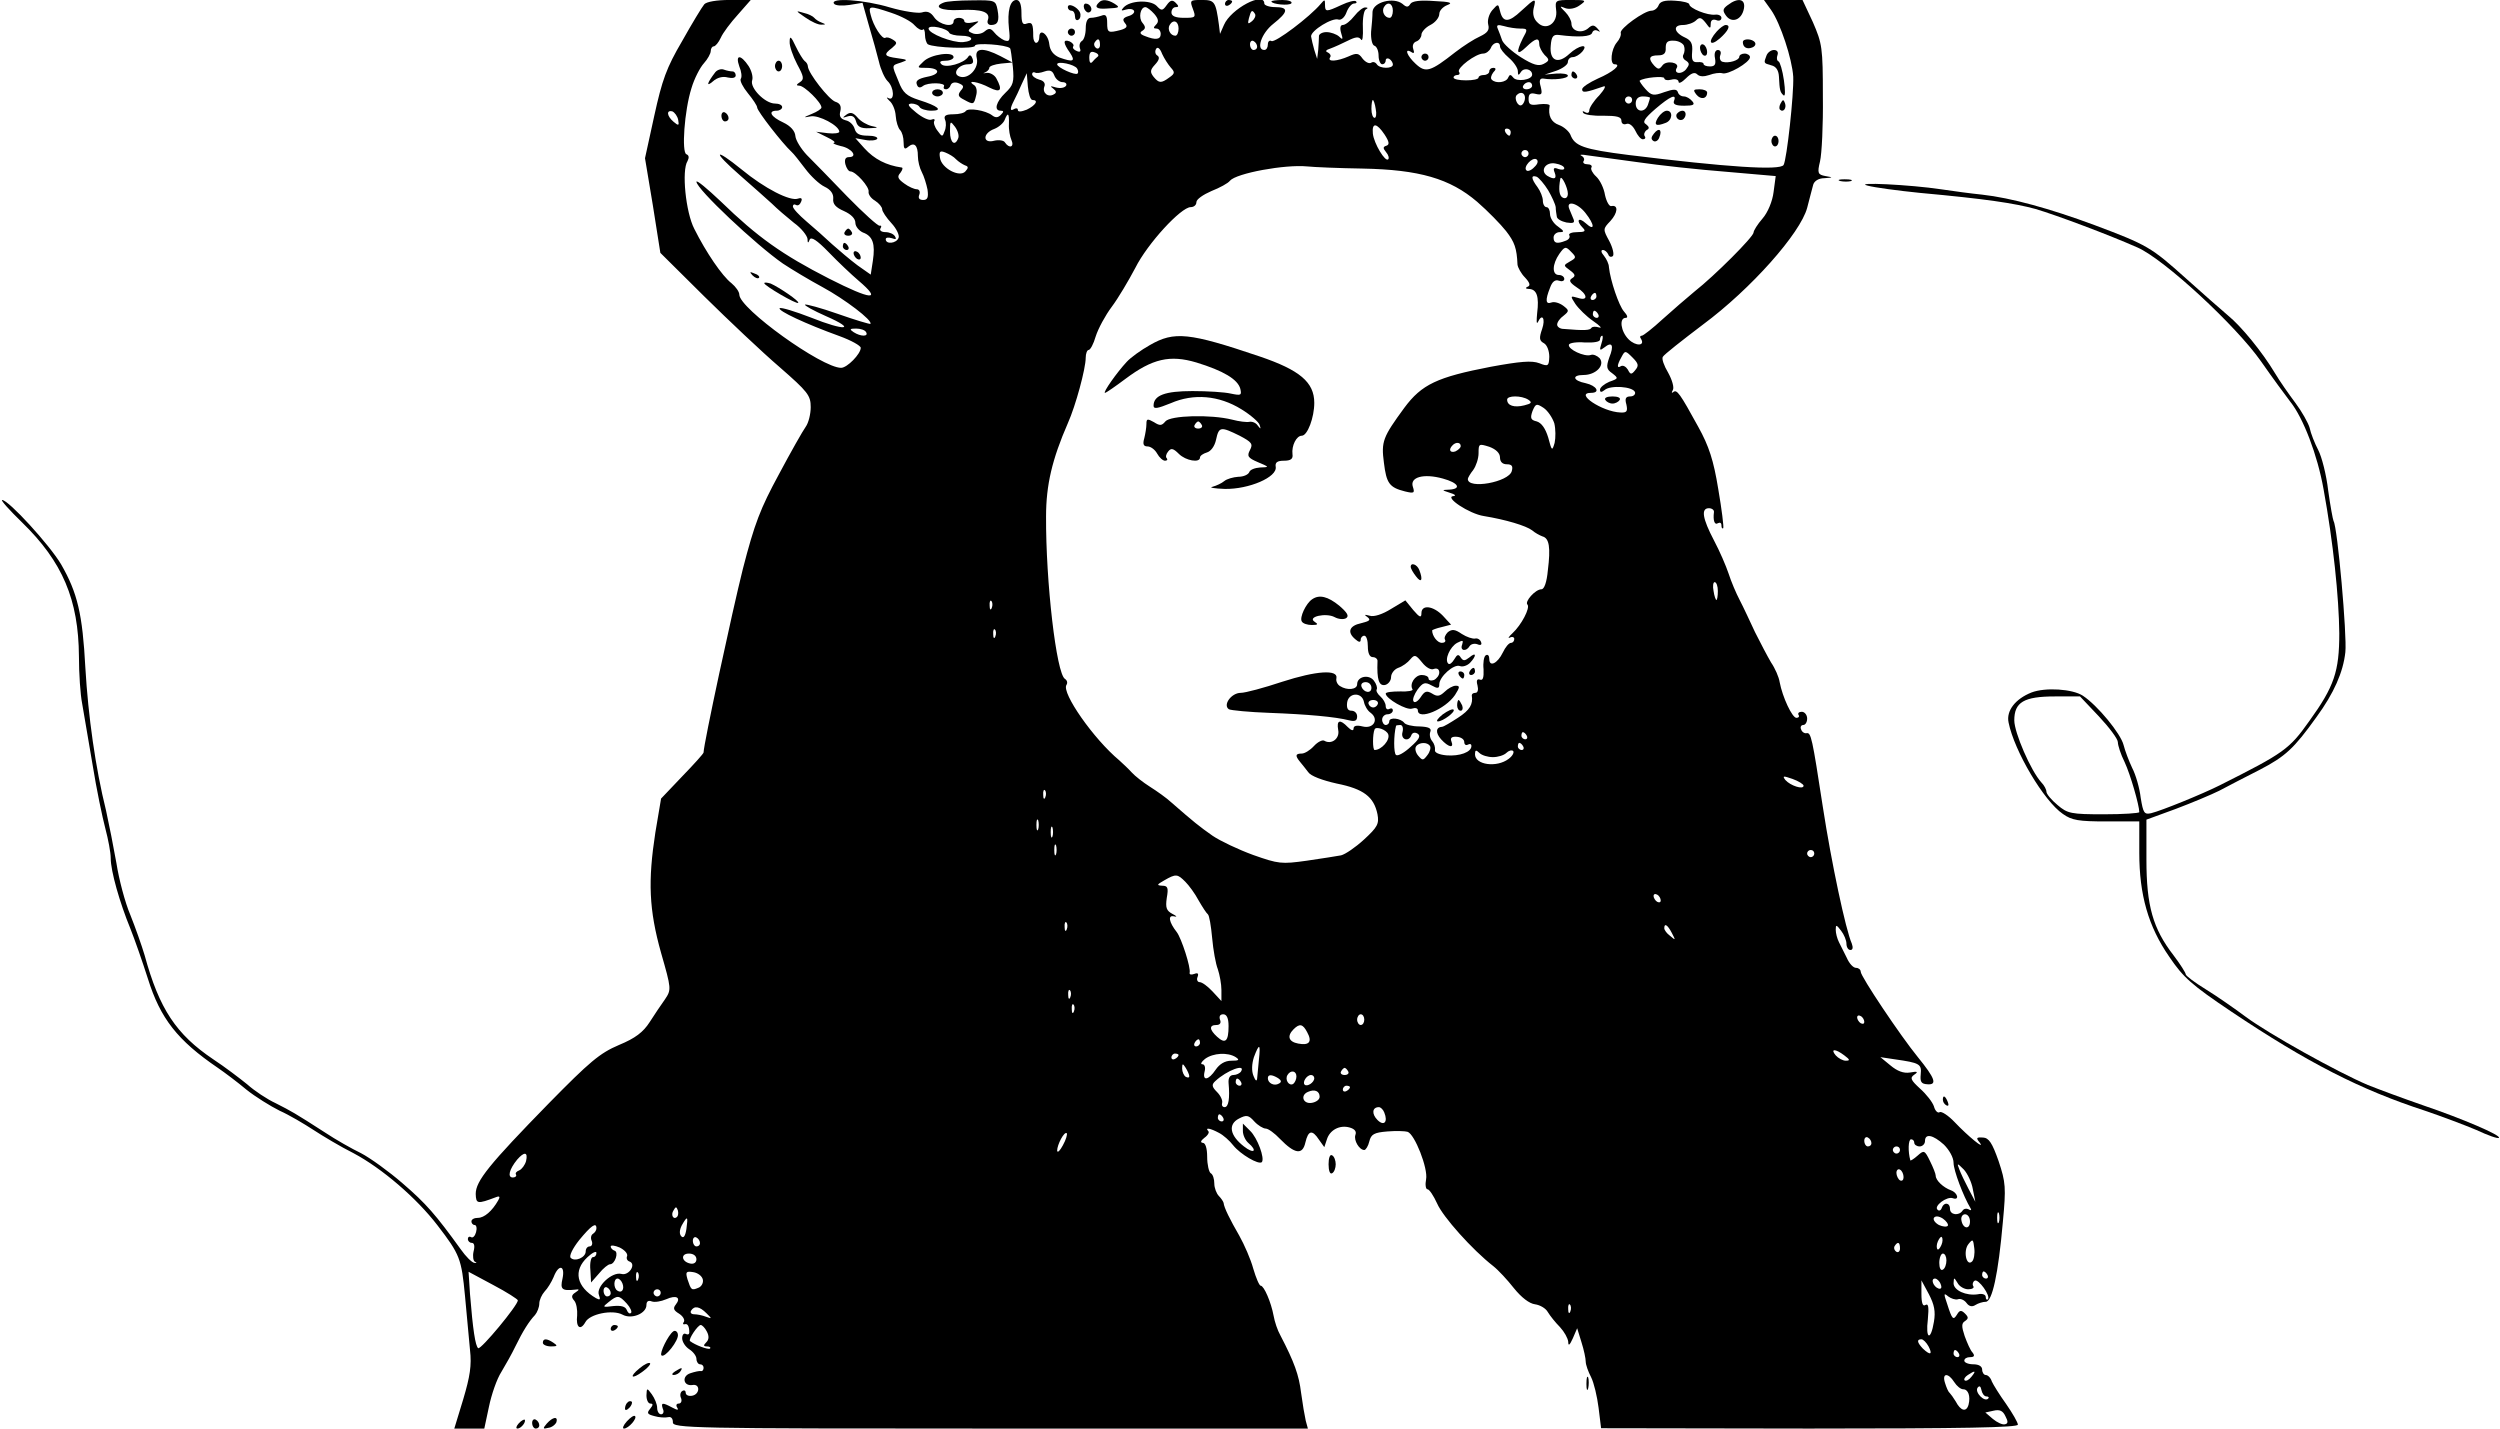 <?xml version="1.0" standalone="no"?>
<!DOCTYPE svg PUBLIC "-//W3C//DTD SVG 20010904//EN"
 "http://www.w3.org/TR/2001/REC-SVG-20010904/DTD/svg10.dtd">
<svg version="1.0" xmlns="http://www.w3.org/2000/svg"
 width="700pt" height="400pt" viewBox="0 0 700 400"
 preserveAspectRatio="xMidYMid meet">

<g transform="translate(0,400) scale(0.1,-0.1)"
fill="#000000" stroke="none">
<path d="M1972 3988 c-6 -7 -34 -53 -62 -103 -44 -75 -56 -109 -78 -209 l-26
-119 22 -132 21 -133 123 -122 c68 -67 162 -156 211 -198 79 -69 87 -79 87
-112 0 -19 -6 -44 -14 -55 -8 -11 -42 -71 -75 -133 -52 -96 -68 -137 -101
-265 -30 -120 -110 -491 -110 -514 0 -3 -27 -33 -60 -67 l-59 -62 -16 -95
c-21 -136 -18 -216 16 -337 29 -101 29 -103 11 -130 -11 -15 -30 -44 -43 -64
-18 -28 -40 -45 -86 -64 -54 -23 -82 -47 -196 -163 -168 -172 -205 -218 -205
-254 1 -28 4 -29 57 -9 10 4 12 1 6 -9 -17 -30 -39 -49 -57 -49 -10 0 -18 -4
-18 -10 0 -5 4 -10 9 -10 5 0 7 -9 4 -20 -3 -11 -9 -17 -14 -14 -5 3 -9 0 -9
-5 0 -6 5 -11 11 -11 7 0 9 -9 5 -24 -3 -13 -1 -27 4 -29 6 -3 5 -4 -2 -3 -7
1 -24 18 -38 38 -70 97 -97 128 -162 184 -39 34 -92 72 -117 85 -25 12 -71 38
-101 58 -87 56 -93 59 -138 82 -24 11 -60 35 -80 53 -21 17 -63 49 -95 70
-104 70 -151 141 -192 291 -8 27 -26 78 -40 113 -15 35 -32 100 -39 145 -8 45
-21 111 -29 147 -30 121 -50 264 -58 400 -8 151 -22 210 -68 290 -32 54 -147
180 -165 180 -5 0 20 -28 56 -63 113 -110 158 -216 159 -375 0 -48 4 -107 9
-132 4 -25 17 -101 29 -170 11 -69 28 -150 36 -180 8 -30 15 -67 15 -83 0 -36
25 -124 55 -197 12 -30 34 -93 49 -140 35 -112 83 -173 196 -250 19 -13 55
-40 80 -61 25 -20 67 -46 93 -59 27 -12 69 -37 95 -54 26 -17 76 -47 112 -65
79 -42 176 -125 235 -202 63 -82 67 -93 77 -198 5 -53 11 -121 14 -151 5 -43
0 -74 -19 -138 l-25 -82 42 0 42 0 13 61 c7 34 22 78 35 98 12 20 30 52 39 71
21 43 38 70 55 88 6 7 12 22 12 32 0 10 7 25 15 34 8 8 19 26 25 40 14 37 33
34 25 -4 -7 -30 -2 -35 35 -31 13 2 13 0 1 -8 -11 -7 -12 -13 -3 -23 6 -7 9
-26 8 -41 -4 -34 9 -44 23 -19 12 23 76 36 104 21 25 -14 67 3 67 27 0 10 5
14 15 10 8 -3 26 0 40 6 29 13 43 5 27 -15 -8 -10 -6 -16 9 -25 11 -7 17 -17
14 -23 -4 -5 -3 -8 2 -7 8 3 13 -5 13 -23 0 -5 -4 -7 -10 -4 -5 3 -10 -2 -10
-12 0 -10 9 -24 20 -31 11 -7 20 -19 20 -27 0 -8 5 -15 10 -15 6 0 10 -4 10
-10 0 -5 -3 -10 -7 -9 -5 1 -18 -2 -30 -6 -25 -8 -20 -37 6 -33 22 4 21 -26
-1 -30 -10 -2 -18 2 -18 8 0 6 -4 9 -10 5 -5 -3 -7 -12 -3 -20 3 -8 0 -15 -7
-15 -6 0 -8 -5 -4 -11 5 -8 1 -8 -14 0 -28 15 -32 14 -26 -4 4 -8 1 -15 -5
-15 -6 0 -11 8 -11 18 0 10 -7 27 -15 38 -14 19 -14 18 -15 -3 0 -13 5 -23 11
-23 8 0 8 -4 -1 -15 -10 -12 -7 -15 12 -20 13 -4 31 -5 39 -3 8 2 13 -4 13
-14 -2 -17 51 -18 888 -18 l890 0 -6 22 c-3 13 -9 48 -13 78 -6 50 -19 86 -58
161 -8 14 -16 38 -19 55 -7 38 -27 84 -36 84 -4 0 -13 21 -21 48 -7 26 -25 67
-39 92 -26 45 -43 79 -44 92 -1 4 -7 13 -13 19 -7 7 -13 23 -13 35 0 13 -4 26
-10 29 -5 3 -10 24 -10 46 0 24 -5 39 -12 39 -8 1 -6 6 4 14 10 7 15 16 11 19
-10 11 6 8 30 -5 12 -6 30 -22 40 -35 20 -25 71 -55 80 -47 9 10 -12 68 -33
88 l-20 20 0 -21 c0 -11 7 -26 15 -33 27 -23 16 -32 -12 -10 -40 31 -45 62
-14 78 21 11 27 10 43 -8 10 -11 25 -20 32 -20 7 0 25 -13 40 -29 41 -42 63
-46 71 -10 8 34 19 37 38 8 l15 -21 7 21 c8 27 36 42 64 34 14 -4 20 -11 16
-21 -5 -15 11 -42 25 -42 4 0 11 11 14 24 5 20 13 25 51 28 24 2 50 1 56 -1
20 -6 58 -103 52 -133 -3 -15 -1 -28 4 -28 5 0 17 -18 27 -40 16 -37 98 -129
157 -175 14 -11 40 -39 58 -62 21 -26 43 -43 59 -45 14 -2 30 -11 36 -22 6
-10 21 -29 34 -42 12 -13 22 -31 23 -41 0 -13 4 -10 13 10 l12 28 12 -39 c7
-22 12 -46 12 -55 0 -8 7 -28 15 -43 8 -16 17 -54 21 -86 l7 -57 583 -1 c432
0 584 3 584 11 0 6 -15 32 -33 58 -18 25 -36 54 -40 63 -3 10 -11 18 -17 18
-5 0 -10 7 -10 15 0 9 -9 15 -25 15 -14 0 -25 5 -25 10 0 6 7 10 16 10 12 0
14 4 7 13 -6 6 -15 27 -22 46 -9 27 -9 36 1 42 10 7 10 11 0 21 -10 10 -15 10
-22 -2 -11 -18 -14 -15 -28 29 -10 29 -10 32 3 21 8 -6 20 -10 27 -8 7 3 18
-2 24 -10 7 -10 16 -12 25 -6 8 5 21 9 29 9 18 0 35 76 48 224 9 96 8 110 -12
170 -18 51 -27 65 -44 66 -18 1 -20 -1 -9 -14 17 -23 -32 17 -70 57 -18 19
-37 31 -42 28 -5 -4 -13 4 -16 16 -4 12 -21 34 -39 50 -26 24 -29 30 -16 39
12 8 9 10 -12 6 -18 -3 -36 4 -55 20 l-28 23 40 -6 c70 -10 76 -13 73 -42 -2
-21 1 -27 19 -28 28 -2 21 17 -27 76 -49 60 -160 226 -160 239 0 6 -6 11 -13
11 -8 0 -19 12 -26 28 -8 15 -17 35 -22 44 -5 10 -9 25 -9 35 0 15 2 14 15 -3
8 -10 15 -27 15 -36 0 -10 5 -18 11 -18 7 0 8 7 4 18 -17 38 -57 226 -81 382
-30 195 -33 210 -46 207 -6 -1 -13 4 -15 11 -3 6 0 12 6 12 6 0 11 8 11 18 0
10 -7 19 -15 19 -8 0 -12 -4 -9 -9 3 -4 0 -8 -6 -8 -12 0 -39 58 -47 100 -2
14 -13 39 -24 55 -10 17 -30 55 -45 85 -14 30 -33 71 -43 90 -10 19 -24 52
-31 74 -7 21 -25 63 -41 93 -32 61 -37 90 -14 90 8 0 15 -5 14 -11 -3 -24 2
-37 11 -31 6 3 10 1 10 -6 0 -7 2 -10 5 -8 2 3 -4 52 -14 110 -13 80 -26 120
-56 174 -51 93 -60 106 -70 97 -5 -4 -5 -1 -1 6 4 7 -2 28 -13 48 -12 20 -19
40 -15 45 3 6 54 46 112 90 135 100 273 256 292 327 7 26 14 55 17 65 3 10 15
18 31 18 25 2 26 2 3 6 -21 4 -23 8 -15 41 5 21 9 102 8 182 0 137 -2 148 -28
208 l-29 62 -54 0 -54 0 20 -28 c26 -37 59 -137 62 -187 2 -49 -18 -232 -27
-247 -10 -16 -158 -6 -434 28 -127 16 -151 25 -163 57 -4 9 -18 22 -32 27 -22
8 -31 26 -26 54 1 4 -12 6 -29 4 -25 -4 -30 -1 -30 15 0 14 5 18 20 14 17 -4
19 -1 14 20 -5 17 -3 24 7 23 30 -5 69 0 69 8 0 5 -15 7 -32 6 l-33 -3 33 11
c17 6 32 17 32 24 0 8 6 14 14 14 7 0 19 7 26 15 20 24 -9 19 -36 -6 -32 -30
-56 -19 -52 23 2 26 7 32 23 30 55 -7 89 -5 93 6 2 7 9 9 15 6 9 -5 8 -3 0 6
-10 11 -15 11 -27 0 -19 -15 -46 -7 -46 14 0 8 -8 23 -17 32 -17 17 -17 18 0
11 11 -4 28 -1 40 8 20 14 19 15 -24 15 -44 0 -45 -1 -42 -27 6 -38 -28 -61
-52 -36 -11 10 -14 24 -11 39 8 31 5 30 -34 -6 -36 -34 -52 -34 -60 -1 -5 21
-5 21 -22 2 -9 -11 -14 -28 -11 -40 4 -15 -2 -23 -23 -33 -16 -7 -47 -27 -69
-44 -70 -55 -83 -59 -111 -33 -25 23 -33 46 -12 33 7 -5 9 -2 5 9 -3 9 0 18 9
21 8 3 14 12 14 19 0 7 11 20 25 27 14 7 25 21 25 31 0 9 10 20 23 25 16 6 7
9 -37 11 -40 3 -62 0 -67 -8 -6 -10 -11 -10 -22 0 -25 20 -82 5 -84 -22 0 -12
-2 -38 -4 -56 -1 -20 3 -37 9 -39 7 -2 12 -15 12 -28 0 -13 5 -24 10 -24 6 0
10 5 10 11 0 5 5 7 10 4 5 -3 10 -10 10 -16 0 -12 -37 -12 -45 1 -4 6 -11 8
-16 4 -6 -3 -16 2 -24 12 -11 16 -17 16 -39 6 -32 -14 -60 -16 -52 -3 4 5 0
11 -6 14 -8 3 -6 7 7 11 11 4 33 14 49 22 22 11 31 12 37 3 4 -6 6 9 5 35 -1
25 3 48 9 50 6 3 5 5 -2 5 -6 1 -20 -10 -31 -24 -11 -14 -25 -25 -32 -25 -7 0
-9 -8 -5 -22 6 -19 5 -21 -6 -10 -7 6 -23 12 -35 12 -12 0 -22 -6 -21 -12 0
-7 -1 -24 -2 -38 l-3 -25 -8 25 c-4 14 -8 31 -9 38 -1 16 60 54 77 47 7 -2 17
6 22 20 5 14 15 25 21 25 7 0 9 3 6 6 -3 4 -22 -1 -41 -10 -43 -20 -46 -20
-46 1 0 15 -1 15 -12 2 -30 -36 -128 -110 -138 -104 -5 3 -10 -1 -10 -9 0 -9
-4 -16 -10 -16 -24 0 -8 47 25 73 43 34 44 47 5 47 -16 0 -30 5 -30 10 0 35
-94 -15 -113 -60 l-11 -25 -3 25 c-9 66 -12 70 -48 70 -33 0 -34 -1 -25 -25 9
-24 8 -25 -25 -25 -24 0 -35 5 -35 15 0 8 5 15 12 15 9 0 9 3 0 12 -9 9 -15 8
-25 -6 -12 -17 -15 -17 -29 -2 -18 17 -74 15 -92 -5 -8 -9 -7 -10 6 -6 10 3
20 2 23 -3 3 -5 -4 -12 -15 -15 -16 -5 -18 -10 -10 -20 8 -9 5 -14 -12 -19
-35 -9 -38 -8 -38 20 0 20 -4 25 -16 20 -9 -3 -22 -6 -30 -6 -9 0 -14 -11 -14
-29 0 -17 -5 -33 -11 -36 -6 -4 -8 -13 -5 -21 3 -8 0 -11 -9 -7 -8 3 -13 9
-10 13 3 4 -2 10 -10 14 -19 7 -19 -4 1 -32 16 -24 9 -27 -30 -13 -16 7 -26
19 -28 37 -3 29 -28 46 -28 20 0 -9 -4 -16 -9 -16 -4 0 -8 8 -8 18 0 35 -3 41
-18 36 -12 -5 -15 2 -15 30 0 24 -5 36 -14 36 -18 0 -26 -31 -21 -80 4 -34 2
-38 -13 -33 -9 4 -22 14 -28 22 -10 12 -15 13 -27 3 -8 -7 -22 -9 -32 -6 -17
7 -17 8 1 22 18 14 18 14 -3 9 -13 -3 -23 -1 -23 4 0 5 -7 9 -15 9 -8 0 -15
-4 -15 -10 0 -18 -39 -10 -54 11 -10 15 -20 19 -35 14 -11 -3 -51 3 -89 14
-73 22 -168 28 -157 11 3 -6 23 -7 43 -4 l37 6 18 -64 c10 -34 23 -80 28 -101
5 -22 16 -46 24 -54 19 -18 20 -57 3 -48 -7 4 -6 1 2 -7 9 -7 17 -26 18 -43 1
-16 7 -34 12 -39 6 -6 10 -21 10 -34 0 -19 3 -22 13 -13 17 14 27 4 27 -26 0
-14 5 -34 11 -45 6 -11 13 -34 16 -49 3 -22 0 -29 -12 -29 -11 0 -15 5 -11 15
3 8 0 15 -7 15 -7 0 -23 7 -35 16 -18 13 -21 19 -11 30 6 8 8 15 3 15 -42 6
-76 23 -104 54 l-25 28 28 -5 c15 -3 30 -1 33 3 3 5 -9 9 -26 9 -23 0 -33 5
-37 19 -3 11 -14 22 -25 24 -15 4 -19 12 -15 26 3 14 -1 22 -14 26 -18 6 -76
80 -77 99 0 5 -4 12 -9 15 -4 3 -16 22 -25 41 -13 28 -17 31 -17 13 -1 -11 9
-40 21 -63 19 -35 20 -42 8 -50 -11 -7 -11 -10 -2 -10 14 0 62 -47 62 -61 0
-4 -12 -12 -27 -18 -24 -10 -25 -11 -4 -7 23 5 81 -26 81 -43 0 -4 -15 -6 -32
-4 l-33 4 30 -15 c17 -8 26 -15 20 -16 -5 -1 3 -5 19 -9 31 -6 49 -31 23 -31
-10 0 -13 -7 -10 -20 3 -11 9 -20 14 -20 15 0 54 -44 51 -57 -1 -7 6 -18 18
-25 11 -7 20 -18 20 -24 0 -6 12 -24 26 -39 14 -15 23 -34 20 -41 -6 -16 -36
-19 -36 -4 0 5 7 6 17 3 11 -4 14 -3 9 5 -4 7 -16 12 -27 12 -11 0 -17 5 -14
10 4 6 3 9 -2 8 -4 -2 -45 35 -91 82 -45 47 -96 99 -113 116 -16 17 -31 41
-32 53 -1 14 -13 28 -34 38 -35 16 -44 33 -18 33 8 0 15 5 15 10 0 6 -9 10
-20 10 -28 0 -71 44 -64 65 3 8 -1 26 -10 40 -22 33 -38 33 -26 -1 6 -14 8
-30 4 -35 -3 -5 6 -23 20 -40 14 -17 26 -35 26 -40 0 -10 71 -101 96 -124 6
-5 23 -27 39 -48 15 -20 39 -43 54 -50 17 -8 25 -20 24 -33 -2 -15 7 -25 30
-35 20 -9 32 -21 32 -33 0 -10 10 -22 21 -27 28 -10 35 -32 28 -79 l-6 -39
-37 26 c-20 15 -52 42 -71 59 -19 18 -52 47 -72 64 -21 18 -38 36 -38 42 0 5
4 7 9 4 5 -3 11 1 14 9 4 9 1 12 -8 9 -22 -9 -95 29 -158 81 -79 64 -83 52 -5
-16 34 -30 74 -65 89 -79 14 -14 42 -38 62 -54 21 -15 37 -36 38 -45 0 -12 2
-13 6 -2 4 9 20 -1 53 -35 26 -27 64 -63 84 -80 67 -57 37 -55 -83 6 -131 67
-200 116 -303 216 -38 36 -68 61 -68 55 0 -20 167 -177 242 -229 24 -16 74
-46 111 -66 61 -33 142 -94 134 -103 -2 -1 -43 11 -91 28 -48 17 -90 28 -92
26 -3 -2 24 -17 58 -32 89 -39 55 -43 -42 -4 -44 17 -83 29 -87 26 -6 -7 73
-44 167 -78 33 -12 60 -27 60 -33 0 -17 -38 -56 -55 -56 -54 0 -285 166 -285
205 0 8 -10 22 -22 32 -26 20 -71 86 -104 152 -24 46 -36 164 -19 190 5 10 4
16 -3 19 -14 4 -6 122 14 185 8 27 24 58 35 70 10 11 19 27 19 34 0 7 4 13 8
13 5 0 14 11 20 24 6 14 28 43 48 65 l36 41 -60 0 c-35 0 -64 -5 -70 -12z
m1928 -18 c0 -11 -4 -20 -9 -20 -14 0 -23 18 -16 30 10 17 25 11 25 -10z
m-1404 -6 c27 -9 56 -24 65 -35 9 -10 19 -15 23 -12 3 4 6 -3 6 -15 0 -11 4
-23 8 -26 17 -10 132 -14 132 -4 0 9 88 3 98 -7 2 -1 5 -25 8 -52 4 -43 1 -52
-21 -73 -26 -25 -33 -50 -13 -50 9 0 9 -3 0 -12 -8 -8 -15 -8 -24 -1 -18 14
-67 22 -74 12 -3 -5 -18 -9 -34 -9 -22 0 -28 -4 -24 -15 4 -8 3 -23 -1 -32 -6
-17 -7 -17 -20 1 -8 10 -12 23 -9 27 3 5 -1 7 -8 4 -7 -3 -26 6 -43 20 -22 18
-26 24 -13 25 9 0 20 -4 23 -10 3 -5 18 -10 33 -10 34 0 19 13 -35 30 -34 11
-45 20 -57 52 -20 48 -20 44 7 53 20 7 19 8 -10 12 -38 5 -40 10 -15 29 14 12
15 15 2 23 -8 5 -17 8 -21 5 -9 -5 -34 34 -41 64 -7 26 -5 27 58 6z m736 -3
c12 -14 13 -22 5 -30 -8 -8 -8 -11 1 -11 7 0 12 -7 12 -15 0 -16 -14 -18 -44
-6 -14 5 -16 10 -7 15 9 6 9 11 0 22 -12 14 -6 44 8 44 5 0 16 -9 25 -19z
m282 0 c3 -5 -1 -14 -8 -20 -12 -10 -13 -8 -9 8 6 23 9 25 17 12z m-214 -41
c0 -11 -4 -20 -9 -20 -14 0 -23 18 -16 30 10 17 25 11 25 -10z m-642 -12 c2
-4 17 -8 33 -8 35 0 39 -15 5 -18 -29 -2 -96 24 -96 38 0 12 53 1 58 -12z
m1599 12 c21 0 21 -2 7 -27 -20 -41 -17 -50 9 -25 27 26 37 28 37 8 0 -8 7
-21 15 -30 14 -13 14 -16 -3 -25 -14 -7 -29 -3 -64 19 -25 16 -48 37 -52 47
-3 10 -9 24 -12 32 -5 11 -1 13 17 8 13 -4 34 -7 46 -7z m-1177 -46 c0 -8 -5
-12 -10 -9 -6 4 -8 11 -5 16 9 14 15 11 15 -7z m440 -5 c0 -5 -4 -9 -10 -9 -5
0 -10 7 -10 16 0 8 5 12 10 9 6 -3 10 -10 10 -16z m680 1 c0 -6 11 -20 25 -32
14 -12 25 -29 25 -37 0 -13 2 -13 9 -2 9 13 31 7 31 -8 0 -15 -44 -21 -53 -8
-7 9 -10 9 -14 0 -5 -14 -35 -18 -46 -6 -4 3 -2 12 4 20 9 9 8 13 0 13 -6 0
-11 -4 -11 -10 0 -5 -7 -10 -15 -10 -8 0 -15 -3 -15 -7 0 -5 -16 -8 -35 -8
-19 0 -35 3 -35 8 0 4 5 7 11 7 5 0 8 4 4 9 -6 11 47 51 68 51 8 0 17 7 21 15
6 17 26 21 26 5z m-922 -59 c12 -13 12 -17 -4 -28 -23 -17 -29 -16 -44 2 -10
13 -10 19 4 34 12 13 14 21 6 26 -5 3 -7 11 -3 18 4 7 11 2 17 -14 6 -13 17
-30 24 -38z m-205 30 c-4 -3 -11 -10 -15 -15 -5 -5 -8 0 -8 12 0 15 4 20 16
15 9 -3 12 -9 7 -12z m-57 -33 c3 -5 4 -11 1 -14 -6 -6 -57 17 -57 26 0 10 49
0 56 -12z m-41 -38 c9 0 13 -5 10 -10 -4 -6 -16 -8 -28 -5 -16 5 -18 4 -8 -3
9 -7 10 -12 2 -16 -16 -10 -33 4 -27 21 4 9 -1 17 -14 20 -11 3 -20 10 -20 15
0 5 3 7 8 5 4 -3 16 -1 27 3 15 5 22 2 27 -11 4 -11 15 -19 23 -19z m-84 -50
c18 0 9 -15 -16 -27 -15 -6 -25 -7 -25 -1 0 5 -4 6 -10 3 -12 -8 -13 0 -1 23
5 9 15 31 22 47 l14 30 3 -37 c2 -21 7 -38 13 -38z m1399 40 c0 -5 -7 -10 -16
-10 -8 0 -12 5 -9 10 3 6 10 10 16 10 5 0 9 -4 9 -10z m-20 -34 c0 -8 -4 -17
-9 -20 -10 -7 -23 19 -14 28 11 11 23 6 23 -8z m-418 -31 c3 -14 1 -25 -3 -25
-5 0 -9 11 -9 25 0 14 2 25 4 25 2 0 6 -11 8 -25z m-1953 -31 c3 -16 1 -17
-13 -5 -19 16 -21 34 -3 29 6 -3 14 -13 16 -24z m926 -11 c-1 -16 3 -36 7 -45
9 -20 -6 -25 -18 -7 -3 6 -17 8 -30 5 -33 -9 -33 21 0 33 13 5 26 17 29 25 9
23 13 20 12 -11z m-142 -40 c-9 -24 -23 -13 -23 19 0 30 1 30 14 13 8 -11 12
-25 9 -32z m1194 10 c13 -20 14 -28 5 -31 -10 -3 -10 -7 -1 -18 7 -8 9 -17 6
-20 -8 -9 -40 44 -43 72 -3 32 11 30 33 -3z m353 7 c0 -5 -2 -10 -4 -10 -3 0
-8 5 -11 10 -3 6 -1 10 4 10 6 0 11 -4 11 -10z m-1553 -76 c7 -7 18 -14 25
-17 10 -3 10 -7 1 -17 -16 -18 -67 9 -71 38 -3 18 0 21 15 15 10 -4 24 -12 30
-19z m1603 16 c0 -5 -4 -10 -10 -10 -5 0 -10 5 -10 10 0 6 5 10 10 10 6 0 10
-4 10 -10z m305 -24 c61 -9 172 -21 249 -27 l138 -12 -6 -45 c-3 -25 -16 -57
-31 -74 -14 -16 -25 -34 -25 -39 0 -12 -109 -121 -165 -165 -22 -18 -62 -53
-90 -78 -27 -25 -54 -46 -58 -46 -5 0 -6 -4 -2 -9 12 -20 -15 -21 -35 -1 -22
22 -27 60 -8 60 7 0 5 7 -5 18 -14 16 -38 86 -42 124 0 9 -7 23 -14 32 -8 9
-9 16 -3 16 6 0 12 -6 15 -12 2 -7 8 -9 13 -5 4 4 0 23 -10 42 -18 33 -18 34
3 56 21 23 23 46 3 42 -6 -2 -14 13 -18 31 -3 19 -14 42 -25 52 -10 9 -16 21
-13 25 3 5 -2 9 -11 9 -9 0 -14 4 -11 9 4 5 0 12 -6 15 -7 3 1 4 17 1 17 -2
80 -11 140 -19z m-289 -14 c-8 -9 -19 -13 -22 -9 -10 9 16 38 28 31 6 -4 4
-13 -6 -22z m84 -3 c0 -5 -8 -5 -17 -2 -12 5 -15 2 -10 -10 7 -18 -1 -21 -21
-9 -21 14 -4 40 24 34 13 -2 24 -8 24 -13z m-565 -1 c159 -3 245 -28 321 -93
30 -26 66 -63 81 -82 24 -31 30 -48 32 -94 1 -8 10 -25 21 -36 14 -15 16 -23
7 -26 -7 -3 -5 -6 4 -6 22 -1 29 -21 23 -68 -2 -21 -2 -32 2 -25 12 26 22 10
12 -19 -9 -26 -8 -33 5 -40 9 -5 15 -22 15 -38 -1 -26 -3 -28 -28 -18 -21 8
-54 5 -136 -10 -150 -29 -193 -49 -242 -115 -60 -82 -65 -94 -57 -154 7 -57
15 -69 59 -80 25 -6 28 -5 22 13 -9 27 30 38 84 23 44 -12 53 -29 18 -31 -22
-1 -22 -1 2 -9 14 -4 18 -8 10 -9 -28 -2 44 -50 85 -56 61 -10 118 -27 135
-40 8 -7 21 -14 29 -17 19 -5 23 -31 15 -95 -3 -33 -10 -53 -18 -53 -17 0 -48
-35 -39 -43 8 -9 -17 -57 -42 -80 -11 -10 -14 -16 -7 -12 6 3 12 1 12 -4 0 -6
-4 -11 -9 -11 -6 0 -16 -12 -23 -27 -15 -31 -38 -42 -38 -18 0 9 -4 14 -10 10
-5 -3 -8 -21 -6 -39 1 -24 -2 -32 -10 -29 -8 3 -11 -2 -7 -16 3 -12 1 -21 -6
-21 -6 0 -10 -3 -10 -7 4 -25 -5 -41 -39 -63 -20 -13 -40 -25 -44 -25 -18 -1
-19 -17 -3 -35 21 -23 37 -26 29 -6 -4 10 1 14 15 13 12 -1 21 -7 21 -15 0 -7
5 -10 10 -7 6 3 10 2 10 -4 0 -17 -33 -29 -70 -26 -21 2 -34 8 -32 15 1 7 -2
18 -8 25 -6 7 -8 19 -5 26 4 10 -5 14 -31 15 -20 0 -39 5 -42 10 -10 13 -42
17 -42 4 0 -5 -4 -10 -10 -10 -5 0 -10 7 -10 15 0 8 7 15 15 15 8 0 15 5 15
11 0 5 -4 7 -10 4 -5 -3 -10 0 -10 8 0 8 -7 20 -15 27 -8 7 -13 16 -10 20 2 4
-1 15 -8 24 -14 19 -47 12 -47 -10 0 -15 -28 -18 -48 -5 -7 4 -12 14 -10 22 5
25 -56 21 -152 -10 -51 -17 -103 -31 -116 -31 -26 0 -51 -34 -33 -46 6 -3 57
-8 113 -10 106 -4 185 -11 224 -21 16 -4 22 -1 22 11 0 9 -7 16 -16 16 -10 0
-14 7 -12 23 4 28 41 30 47 2 2 -11 10 -25 19 -31 24 -18 8 -46 -23 -38 -16 4
-25 2 -25 -6 0 -7 -6 -6 -16 4 -22 23 -32 20 -27 -8 5 -24 -19 -42 -39 -30 -5
3 -18 -3 -29 -15 -11 -12 -26 -21 -34 -21 -18 0 -19 -6 -5 -23 6 -7 16 -20 23
-29 7 -11 40 -23 80 -32 75 -15 104 -37 114 -86 5 -27 0 -36 -38 -71 -24 -22
-52 -41 -64 -44 -11 -2 -54 -9 -96 -15 -71 -10 -79 -9 -150 16 -41 15 -92 39
-114 54 -37 26 -52 38 -115 93 -14 13 -41 32 -60 44 -19 12 -42 30 -51 40 -9
10 -25 25 -35 34 -72 60 -162 189 -148 211 4 6 2 13 -4 17 -24 14 -54 272 -53
455 0 88 17 160 61 261 22 49 50 153 50 183 0 12 4 22 8 22 5 0 14 17 20 38 7
22 27 59 45 83 18 24 47 73 66 109 34 68 128 170 155 170 9 0 16 6 16 14 0 8
19 21 42 31 23 9 47 22 52 29 18 21 154 46 216 40 19 -2 89 -5 155 -6z m520
-61 c10 -17 20 -39 21 -47 0 -8 2 -20 3 -26 0 -7 13 -14 27 -17 19 -3 24 -1
20 9 -3 8 -9 21 -12 29 -10 25 23 17 45 -11 27 -34 27 -53 1 -29 -21 19 -28 7
-8 -13 9 -9 6 -12 -16 -12 -15 0 -25 -4 -22 -9 3 -5 -1 -12 -10 -15 -25 -10
-34 -7 -34 9 0 8 8 15 17 15 14 0 13 3 -5 16 -12 8 -22 24 -22 35 0 10 -4 19
-10 19 -5 0 -10 8 -10 18 0 10 -7 27 -15 38 -18 24 -19 35 -2 29 6 -3 21 -20
32 -38z m55 -9 c0 -10 -5 -15 -13 -12 -11 4 -14 23 -8 54 3 11 21 -26 21 -42z
m6 -190 c-19 -11 -19 -11 0 -25 15 -11 16 -16 6 -22 -10 -6 -7 -12 12 -25 32
-20 34 -40 4 -30 -21 6 -22 6 -7 -17 9 -13 31 -35 50 -48 19 -13 26 -21 17
-18 -10 3 -19 3 -22 -1 -4 -7 -19 -8 -78 -3 -10 0 -18 6 -18 12 0 7 8 18 18
25 16 13 16 15 -1 28 -11 8 -25 12 -33 9 -16 -6 -18 6 -4 41 6 17 14 24 25 20
8 -3 15 -1 15 5 0 6 -7 11 -15 11 -20 0 -19 30 1 59 15 21 18 22 33 6 15 -15
15 -17 -3 -27z m74 -98 c0 -5 -5 -10 -11 -10 -5 0 -7 5 -4 10 3 6 8 10 11 10
2 0 4 -4 4 -10z m5 -50 c3 -5 1 -10 -4 -10 -6 0 -11 5 -11 10 0 6 2 10 4 10 3
0 8 -4 11 -10z m-2050 -50 c8 -13 -15 -13 -35 0 -12 8 -11 10 7 10 12 0 25 -4
28 -10z m2059 -32 c-6 -19 -5 -21 8 -11 22 18 28 6 14 -28 -9 -26 -8 -33 8
-44 18 -14 18 -15 -8 -24 -14 -6 -26 -16 -26 -22 0 -8 4 -8 13 -1 16 14 79 10
85 -6 2 -6 -4 -12 -13 -12 -13 0 -16 -6 -11 -23 4 -19 1 -23 -17 -22 -51 2
-130 55 -82 55 27 0 16 20 -15 27 -36 7 -40 23 -6 23 34 0 61 27 45 47 -7 7
-18 12 -25 9 -17 -6 -65 16 -61 29 2 5 22 8 45 6 25 -1 42 2 42 8 0 6 3 11 6
11 3 0 2 -10 -2 -22z m95 -74 c-11 -14 -14 -13 -21 1 -5 8 -13 13 -19 10 -12
-8 -12 2 1 25 10 19 11 19 31 -1 17 -17 18 -23 8 -35z m-300 -83 c12 -8 9 -11
-11 -16 -28 -7 -48 -1 -48 16 0 12 40 12 59 0z m73 -66 c4 -16 4 -41 1 -55 -7
-24 -8 -23 -18 15 -8 26 -19 41 -32 45 -17 4 -19 9 -12 29 9 21 11 22 31 9 12
-8 25 -28 30 -43z m-262 -64 c0 -5 -7 -11 -15 -15 -15 -5 -20 5 -8 17 9 10 23
9 23 -2z m110 -32 c0 -12 7 -19 19 -19 14 0 18 -5 14 -19 -8 -31 -124 -52
-123 -22 0 3 7 15 15 25 8 11 15 32 15 47 0 27 1 27 30 18 19 -7 30 -18 30
-30z m610 -374 c0 -14 -2 -25 -4 -25 -2 0 -6 11 -8 25 -3 14 -1 25 3 25 5 0 9
-11 9 -25z m-2033 -47 c-3 -8 -6 -5 -6 6 -1 11 2 17 5 13 3 -3 4 -12 1 -19z
m10 -80 c-3 -8 -6 -5 -6 6 -1 11 2 17 5 13 3 -3 4 -12 1 -19z m1053 -144 c0
-17 -22 -14 -28 4 -2 7 3 12 12 12 9 0 16 -7 16 -16z m18 -45 c-2 -6 -8 -10
-13 -10 -5 0 -11 4 -13 10 -2 6 4 11 13 11 9 0 15 -5 13 -11z m69 -79 c-6 -21
18 -29 25 -8 3 7 10 8 17 4 10 -6 5 -16 -19 -37 -17 -16 -36 -27 -41 -23 -7 4
-7 56 0 82 1 1 6 2 12 2 6 0 9 -9 6 -20z m-40 -6 c6 -16 -19 -44 -38 -44 -6 0
-6 45 0 58 4 9 33 -1 38 -14z m388 -4 c3 -5 1 -10 -4 -10 -6 0 -11 5 -11 10 0
6 2 10 4 10 3 0 8 -4 11 -10z m-271 -29 c3 -4 0 -16 -7 -25 -12 -16 -14 -16
-26 -2 -7 8 -10 20 -6 26 8 12 32 13 39 1z m261 -1 c3 -5 1 -10 -4 -10 -6 0
-11 5 -11 10 0 6 2 10 4 10 3 0 8 -4 11 -10z m-85 -30 c14 0 31 5 38 12 6 6
15 9 19 5 3 -4 -2 -14 -13 -22 -33 -25 -94 -17 -94 13 0 12 3 13 12 4 7 -7 24
-12 38 -12z m870 -80 c0 -12 -37 0 -51 16 -9 12 -6 12 20 3 17 -6 31 -15 31
-19z m-2123 -32 c-3 -8 -6 -5 -6 6 -1 11 2 17 5 13 3 -3 4 -12 1 -19z m-20
-90 c-3 -7 -5 -2 -5 12 0 14 2 19 5 13 2 -7 2 -19 0 -25z m40 -20 c-3 -7 -5
-2 -5 12 0 14 2 19 5 13 2 -7 2 -19 0 -25z m10 -50 c-3 -7 -5 -2 -5 12 0 14 2
19 5 13 2 -7 2 -19 0 -25z m2123 2 c0 -5 -4 -10 -10 -10 -5 0 -10 5 -10 10 0
6 5 10 10 10 6 0 10 -4 10 -10z m-1761 -79 c10 -10 27 -33 37 -52 11 -19 22
-36 26 -39 4 -3 9 -33 12 -66 3 -34 10 -73 16 -88 5 -15 10 -41 10 -58 l0 -31
-25 27 c-13 14 -29 26 -36 26 -6 0 -9 7 -6 14 4 10 1 13 -9 9 -8 -3 -14 -2
-13 3 4 14 -23 97 -36 114 -22 28 -26 49 -7 44 9 -2 7 1 -5 7 -17 9 -20 17
-16 45 5 28 3 34 -13 34 -16 1 -15 3 6 15 33 19 37 18 59 -4z m1331 -52 c0 -6
-4 -7 -10 -4 -5 3 -10 11 -10 16 0 6 5 7 10 4 6 -3 10 -11 10 -16z m-1663 -81
c-3 -8 -6 -5 -6 6 -1 11 2 17 5 13 3 -3 4 -12 1 -19z m1694 -10 c11 -21 11
-22 -4 -9 -10 7 -17 17 -17 22 0 15 9 10 21 -13z m-1684 -180 c-3 -8 -6 -5 -6
6 -1 11 2 17 5 13 3 -3 4 -12 1 -19z m10 -40 c-3 -8 -6 -5 -6 6 -1 11 2 17 5
13 3 -3 4 -12 1 -19z m433 -41 c0 -43 -9 -51 -32 -30 -22 20 -23 33 -2 33 10
0 14 6 10 15 -3 9 0 15 9 15 10 0 15 -11 15 -33z m380 18 c0 -8 -4 -15 -10
-15 -5 0 -10 7 -10 15 0 8 5 15 10 15 6 0 10 -7 10 -15z m1400 -6 c0 -6 -4 -7
-10 -4 -5 3 -10 11 -10 16 0 6 5 7 10 4 6 -3 10 -11 10 -16z m-1560 -29 c15
-27 6 -38 -25 -32 -27 5 -32 21 -13 40 17 17 26 15 38 -8z m-300 -30 c0 -5 -5
-10 -11 -10 -5 0 -7 5 -4 10 3 6 8 10 11 10 2 0 4 -4 4 -10z m165 -47 c-2 -21
-4 -45 -5 -53 -1 -9 -5 -6 -10 7 -6 14 -5 34 1 53 15 40 19 38 14 -7z m1639
12 c16 -12 17 -15 4 -15 -8 0 -21 7 -28 15 -16 19 -1 19 24 0z m-1864 1 c0 -3
-4 -8 -10 -11 -5 -3 -10 -1 -10 4 0 6 5 11 10 11 6 0 10 -2 10 -4z m160 -6
c12 -8 9 -10 -12 -10 -18 0 -33 -9 -44 -25 -20 -30 -38 -33 -31 -5 3 11 0 20
-6 20 -7 0 -3 7 7 15 23 17 64 19 86 5z m-130 -53 c0 -5 -4 -5 -10 -2 -5 3
-10 14 -10 23 0 15 2 15 10 2 5 -8 10 -19 10 -23z m145 13 c-3 -5 -13 -10 -21
-10 -10 0 -15 -8 -14 -22 4 -44 0 -68 -11 -68 -6 0 -9 5 -7 12 2 6 -4 20 -14
30 -15 15 -16 21 -5 31 32 30 86 50 72 27z m300 0 c3 -5 -1 -10 -10 -10 -9 0
-13 5 -10 10 3 6 8 10 10 10 2 0 7 -4 10 -10z m-145 -14 c0 -8 -4 -17 -9 -21
-12 -7 -24 12 -16 25 9 15 25 12 25 -4z m-51 -5 c9 -6 10 -11 2 -15 -13 -8
-31 1 -31 15 0 11 11 11 29 0z m101 0 c0 -12 -20 -25 -27 -18 -7 7 6 27 18 27
5 0 9 -4 9 -9z m-205 -11 c3 -5 1 -10 -4 -10 -6 0 -11 5 -11 10 0 6 2 10 4 10
3 0 8 -4 11 -10z m305 -14 c0 -3 -4 -8 -10 -11 -5 -3 -10 -1 -10 4 0 6 5 11
10 11 6 0 10 -2 10 -4z m-85 -27 c0 -8 -10 -15 -22 -17 -25 -4 -33 22 -10 31
18 8 32 2 32 -14z m181 -44 c11 -27 -1 -39 -19 -21 -17 17 -15 36 4 36 5 0 12
-7 15 -15z m-451 -15 c3 -5 1 -10 -4 -10 -6 0 -11 5 -11 10 0 6 2 10 4 10 3 0
8 -4 11 -10z m-449 -77 c-8 -15 -15 -22 -16 -15 0 17 20 55 27 49 2 -3 -2 -18
-11 -34z m2264 6 c0 -5 -4 -9 -10 -9 -5 0 -10 7 -10 16 0 8 5 12 10 9 6 -3 10
-10 10 -16z m203 -4 c15 -15 27 -36 27 -51 0 -21 27 -93 48 -128 3 -5 0 -6 -6
-2 -6 3 -13 2 -17 -4 -10 -15 -35 -12 -35 5 0 18 -17 20 -23 3 -2 -7 -8 -10
-12 -5 -11 10 26 38 43 32 19 -7 14 15 -5 22 -22 8 -43 28 -43 41 0 5 -7 23
-16 41 -15 31 -17 31 -35 15 -10 -9 -20 -15 -20 -13 -7 24 -6 59 2 59 5 0 9
-4 9 -10 0 -5 7 -10 15 -10 8 0 15 7 15 15 0 22 22 18 53 -10z m-123 -15 c0
-5 -4 -10 -10 -10 -5 0 -10 5 -10 10 0 6 5 10 10 10 6 0 10 -4 10 -10z m-3847
-31 c-3 -11 -12 -23 -19 -26 -8 -3 -12 -8 -9 -12 2 -4 -2 -8 -9 -8 -16 0 -10
23 12 50 20 23 31 22 25 -4z m4051 -79 l7 -35 -19 36 c-10 19 -22 44 -26 55
-7 18 -6 18 13 -1 10 -11 22 -36 25 -55z m-194 34 c0 -8 -4 -12 -10 -9 -5 3
-10 13 -10 21 0 8 5 12 10 9 6 -3 10 -13 10 -21z m-3434 -111 c-10 -10 -19 5
-10 18 6 11 8 11 12 0 2 -7 1 -15 -2 -18z m3701 -15 c-3 -7 -5 -2 -5 12 0 14
2 19 5 13 2 -7 2 -19 0 -25z m-143 -10 c-3 -4 -14 -3 -25 2 -11 6 -17 15 -14
20 4 6 14 5 25 -2 10 -7 16 -16 14 -20z m62 12 c0 -24 -20 -21 -24 3 -2 9 3
17 10 17 8 0 14 -9 14 -20z m-3594 -21 c-3 -20 -8 -27 -14 -21 -6 6 -6 17 1
31 16 28 18 26 13 -10z m-252 2 c0 -6 -4 -12 -10 -16 -5 -3 -7 -12 -3 -20 3
-8 0 -15 -6 -15 -6 0 -11 -6 -11 -14 0 -17 -30 -30 -42 -18 -5 5 5 26 24 50
33 40 48 51 48 33z m290 -42 c0 -5 -4 -9 -10 -9 -5 0 -10 7 -10 16 0 8 5 12
10 9 6 -3 10 -10 10 -16z m3476 -5 c-4 -9 -9 -15 -11 -12 -3 3 -3 13 1 22 4 9
9 15 11 12 3 -3 3 -13 -1 -22z m86 -46 c-16 -16 -26 30 -10 49 12 15 13 13 16
-12 2 -15 -1 -32 -6 -37z m-3766 15 c-3 -6 0 -13 6 -15 21 -7 -1 -41 -22 -35
-26 7 -72 -36 -63 -59 5 -13 3 -15 -8 -9 -55 32 -65 77 -24 115 14 13 25 18
25 12 0 -7 -4 -12 -10 -12 -5 0 -9 -16 -7 -36 l2 -35 22 25 c12 15 26 26 31
26 14 0 25 34 13 38 -6 2 -11 7 -11 12 0 4 11 3 25 -3 14 -7 23 -17 21 -24z
m3564 21 c0 -8 -5 -12 -10 -9 -6 4 -8 11 -5 16 9 14 15 11 15 -7z m-3370 -30
c0 -9 -7 -14 -17 -12 -25 5 -28 28 -4 28 12 0 21 -6 21 -16z m3500 -3 c0 -11
-4 -23 -10 -26 -6 -4 -10 5 -10 19 0 14 5 26 10 26 6 0 10 -9 10 -19z m-4000
-112 c0 -14 -103 -138 -111 -134 -8 6 -15 52 -23 152 l-4 62 69 -37 c38 -20
69 -40 69 -43z m337 59 c-3 -8 -6 -5 -6 6 -1 11 2 17 5 13 3 -3 4 -12 1 -19z
m181 -1 c2 -9 -4 -20 -13 -23 -19 -8 -20 -6 -30 24 -6 21 -4 23 16 20 13 -2
25 -11 27 -21z m3597 13 c3 -5 1 -10 -4 -10 -6 0 -11 5 -11 10 0 6 2 10 4 10
3 0 8 -4 11 -10z m-3822 -24 c6 -16 -2 -28 -14 -20 -12 7 -11 34 0 34 5 0 11
-6 14 -14z m3691 -2 c4 -10 1 -14 -6 -12 -15 5 -23 28 -10 28 5 0 13 -7 16
-16z m77 -14 c11 0 18 4 14 9 -3 5 -1 12 4 15 10 7 46 -43 37 -52 -3 -3 -6 0
-6 7 0 6 -10 10 -22 7 -33 -5 -68 11 -68 31 1 17 1 17 11 1 5 -10 19 -18 30
-18z m-96 -91 c-9 -55 -24 -49 -17 7 3 34 2 45 -7 40 -7 -5 -11 5 -11 31 l0
38 21 -39 c15 -29 19 -48 14 -77z m-3705 80 c0 -5 -4 -9 -10 -9 -5 0 -10 7
-10 16 0 8 5 12 10 9 6 -3 10 -10 10 -16z m140 1 c0 -5 -4 -10 -10 -10 -5 0
-10 5 -10 10 0 6 5 10 10 10 6 0 10 -4 10 -10z m-95 -30 c10 -11 15 -23 12
-26 -4 -4 -9 0 -12 8 -4 10 -16 13 -38 11 -30 -4 -31 -3 -13 11 25 20 29 20
51 -4z m2642 -22 c-3 -8 -6 -5 -6 6 -1 11 2 17 5 13 3 -3 4 -12 1 -19z m-2419
-5 c16 -16 16 -16 -1 -10 -10 4 -25 7 -33 7 -9 0 -12 5 -9 10 9 15 24 12 43
-7z m1 -51 c7 -13 6 -23 -1 -30 -9 -9 -9 -12 2 -12 7 0 11 -3 8 -6 -5 -4 -42
10 -56 21 -5 5 22 45 30 45 4 0 12 -8 17 -18z m3421 -42 c12 -23 5 -26 -16 -6
-16 17 -18 26 -4 26 5 0 14 -9 20 -20z m85 -20 c3 -5 1 -10 -4 -10 -6 0 -11 5
-11 10 0 6 2 10 4 10 3 0 8 -4 11 -10z m35 -65 c-7 -9 -15 -13 -19 -10 -3 3 1
10 9 15 21 14 24 12 10 -5z m-48 -15 c7 -11 18 -20 25 -20 14 0 21 -19 15 -43
-6 -22 -22 -18 -36 9 -6 10 -14 21 -17 24 -4 3 -9 15 -13 28 -9 28 9 29 26 2z
m90 -40 c6 0 8 -3 5 -6 -10 -11 -38 17 -30 30 5 7 9 5 11 -6 2 -10 8 -18 14
-18z m52 -78 c-7 -2 -22 5 -34 15 l-21 18 23 5 c17 4 26 0 33 -15 8 -15 8 -21
-1 -23z"/>
<path d="M2735 3837 c7 -28 -24 -61 -49 -51 -21 8 -2 34 25 34 13 0 16 5 12
16 -3 9 -8 12 -12 5 -11 -18 -63 -33 -75 -21 -7 7 -3 10 12 10 12 0 22 5 22
10 0 17 -64 8 -84 -12 -19 -18 -19 -18 7 -18 40 0 42 -18 3 -25 -24 -5 -33
-11 -29 -21 3 -10 9 -11 17 -5 13 11 66 10 59 -1 -2 -5 0 -8 6 -8 5 0 11 5 13
12 3 7 12 9 22 5 15 -6 16 -10 6 -21 -9 -12 -7 -17 9 -25 27 -15 28 -14 34 11
4 13 1 26 -6 30 -23 15 13 9 43 -7 32 -16 38 -8 20 25 -5 10 -18 17 -27 16
-10 -2 -12 -1 -5 1 6 3 12 8 12 13 0 5 15 10 33 12 l32 3 -34 18 c-49 25 -73
23 -66 -6z"/>
<path d="M2610 3740 c0 -5 7 -10 15 -10 8 0 15 5 15 10 0 6 -7 10 -15 10 -8 0
-15 -4 -15 -10z"/>
<path d="M3220 3034 c-25 -14 -54 -35 -65 -47 -28 -30 -68 -87 -61 -87 3 0 29
18 57 39 76 57 125 68 199 46 75 -23 116 -47 123 -74 4 -18 2 -19 -27 -13 -17
4 -65 7 -107 7 -77 0 -109 -12 -109 -41 0 -10 11 -8 48 7 64 28 135 22 198
-17 26 -16 49 -36 51 -44 4 -12 3 -12 -5 -2 -5 8 -15 12 -23 11 -8 -2 -30 1
-49 6 -60 15 -173 12 -187 -5 -10 -12 -15 -13 -32 -2 -18 10 -21 10 -21 -5 0
-10 -3 -28 -6 -40 -5 -17 -2 -23 9 -23 9 0 21 -9 27 -20 6 -11 16 -20 22 -20
6 0 8 3 5 7 -4 3 -2 12 4 19 8 10 14 9 30 -7 19 -19 59 -26 59 -10 0 5 9 11
19 14 11 3 22 17 26 36 8 37 13 37 66 11 34 -18 38 -23 29 -40 -9 -17 -6 -22
22 -34 33 -14 33 -14 6 -15 -14 -1 -28 -6 -30 -13 -3 -7 -16 -13 -31 -13 -14
-1 -32 -6 -39 -12 -7 -6 -22 -13 -33 -16 -11 -2 5 -5 35 -6 67 -1 147 33 142
62 -2 12 4 17 23 17 19 0 26 5 24 18 -3 24 11 52 26 52 16 0 35 51 35 92 0 58
-41 92 -153 130 -198 67 -239 71 -307 32z m145 -224 c3 -5 -1 -10 -10 -10 -9
0 -13 5 -10 10 3 6 8 10 10 10 2 0 7 -4 10 -10z"/>
<path d="M3950 2413 c0 -5 7 -17 15 -27 15 -20 20 -10 9 18 -6 16 -24 22 -24
9z"/>
<path d="M3674 2322 c-17 -11 -36 -51 -29 -62 3 -6 16 -10 28 -10 17 0 19 2 8
9 -22 14 32 26 56 13 11 -6 25 -7 32 -3 9 6 4 15 -19 35 -32 26 -56 32 -76 18z"/>
<path d="M3895 2295 c-24 -15 -48 -23 -60 -19 -15 4 -16 3 -6 -4 10 -8 6 -11
-18 -17 -33 -7 -40 -25 -16 -45 10 -9 15 -9 15 -1 0 6 5 11 10 11 6 0 10 -13
10 -30 0 -19 5 -30 14 -30 8 0 14 -6 13 -12 -2 -51 4 -69 21 -66 9 2 17 12 17
22 0 10 9 22 20 26 12 4 27 15 34 24 12 14 15 13 33 -9 11 -14 25 -22 33 -18
9 3 15 -1 15 -10 0 -8 -7 -17 -15 -21 -8 -3 -15 -1 -15 4 0 6 -9 10 -19 10
-19 0 -35 -25 -26 -40 3 -4 -13 -7 -35 -6 -22 0 -40 -2 -40 -6 0 -14 59 -48
74 -42 9 3 16 1 16 -5 0 -29 77 3 104 43 14 22 14 26 2 26 -8 0 -22 -8 -31
-17 -14 -13 -21 -14 -35 -5 -15 9 -21 7 -32 -10 -8 -12 -17 -17 -20 -12 -4 5
2 20 11 33 15 20 21 22 39 12 18 -10 22 -9 22 3 0 21 41 58 58 51 7 -3 20 1
28 9 19 20 18 32 -2 15 -13 -10 -17 -10 -24 0 -6 10 -10 9 -18 -5 -6 -10 -13
-16 -17 -12 -11 11 5 47 25 58 16 8 18 8 14 -5 -7 -17 11 -21 21 -4 4 6 14 8
22 5 9 -4 13 -1 10 6 -2 7 -10 12 -17 10 -7 -1 -23 4 -37 13 -19 13 -27 14
-39 5 -7 -7 -11 -16 -8 -21 3 -5 -1 -9 -9 -9 -12 0 -27 19 -27 35 0 1 12 6 26
9 l27 7 -23 25 c-27 28 -60 32 -60 7 0 -14 -5 -12 -23 9 l-22 27 -40 -24z"/>
<path d="M4115 2120 c-3 -5 -1 -10 4 -10 6 0 11 5 11 10 0 6 -2 10 -4 10 -3 0
-8 -4 -11 -10z"/>
<path d="M4085 2110 c3 -5 8 -10 11 -10 2 0 4 5 4 10 0 6 -5 10 -11 10 -5 0
-7 -4 -4 -10z"/>
<path d="M4080 2025 c0 -8 4 -15 10 -15 5 0 7 7 4 15 -4 8 -8 15 -10 15 -2 0
-4 -7 -4 -15z"/>
<path d="M4040 2000 c-14 -11 -20 -20 -14 -20 14 0 50 27 44 33 -3 3 -16 -3
-30 -13z"/>
<path d="M4495 2880 c3 -5 12 -10 20 -10 8 0 17 5 20 10 4 6 -5 10 -20 10 -15
0 -24 -4 -20 -10z"/>
<path d="M2643 3993 c-32 -12 -8 -24 45 -21 62 3 86 -6 78 -28 -3 -8 1 -14 9
-14 19 0 24 11 18 43 -5 26 -7 27 -72 26 -36 0 -72 -3 -78 -6z"/>
<path d="M3077 3993 c-14 -13 -6 -19 21 -17 38 2 39 3 22 14 -18 11 -34 13
-43 3z"/>
<path d="M3430 3989 c0 -5 5 -7 10 -4 6 3 10 8 10 11 0 2 -4 4 -10 4 -5 0 -10
-5 -10 -11z"/>
<path d="M3560 3996 c0 -8 51 -13 56 -5 3 5 -9 9 -25 9 -17 0 -31 -2 -31 -4z"/>
<path d="M4644 3985 c-3 -8 -12 -15 -20 -15 -20 0 -89 -50 -86 -62 2 -6 -3
-18 -11 -27 -16 -19 -20 -61 -6 -61 21 0 -5 -22 -47 -40 -24 -11 -44 -24 -44
-30 0 -11 11 -9 60 8 8 3 3 -8 -12 -25 -16 -16 -28 -35 -28 -42 0 -7 -5 -9
-12 -5 -6 4 -8 3 -5 -2 3 -5 28 -9 56 -8 38 0 51 -3 51 -14 0 -8 6 -12 14 -9
8 3 18 -5 25 -19 6 -13 15 -24 21 -24 6 0 9 4 5 9 -3 5 0 13 6 17 8 4 7 9 -2
16 -11 6 -5 16 26 43 42 36 61 44 52 22 -3 -9 5 -13 29 -13 26 0 31 3 22 13
-6 7 -16 13 -23 13 -8 0 -15 5 -17 12 -3 9 -12 9 -38 0 -30 -11 -36 -10 -53 9
-10 11 -17 22 -16 23 11 9 69 14 69 7 0 -5 9 -7 20 -4 11 3 20 0 20 -6 0 -6 9
-2 21 10 14 14 24 18 31 11 7 -7 19 -7 34 -2 13 5 29 7 36 5 15 -6 78 30 78
45 0 5 -7 10 -15 10 -8 0 -15 -4 -15 -9 0 -10 -30 -19 -47 -14 -7 2 -9 11 -6
19 3 8 0 14 -7 14 -7 0 -11 -9 -8 -23 3 -17 0 -23 -14 -23 -10 0 -18 3 -18 7
0 4 -8 6 -17 5 -14 -1 -17 6 -15 29 2 23 -3 32 -20 40 -31 14 -35 35 -6 35 13
0 30 6 37 13 10 10 15 8 27 -7 12 -17 14 -17 14 -3 0 10 5 14 15 11 8 -4 15
-1 15 6 0 6 -8 10 -17 9 -22 -3 -73 18 -73 29 0 4 -18 9 -40 10 -29 2 -42 -2
-46 -13z m71 -113 c3 -8 2 -18 -1 -24 -4 -6 -1 -14 7 -18 10 -7 10 -11 0 -24
-13 -16 -36 -12 -26 4 9 15 -29 22 -40 7 -9 -12 -12 -12 -23 -1 -18 20 -15 29
11 29 16 0 22 6 21 21 0 16 5 21 23 20 12 0 25 -7 28 -14z m-145 -152 c0 -5
-4 -10 -10 -10 -5 0 -10 5 -10 10 0 6 5 10 10 10 6 0 10 -4 10 -10z m50 6 c0
-2 -3 -11 -6 -20 -9 -23 -34 -20 -34 4 0 13 7 20 20 20 11 0 20 -2 20 -4z"/>
<path d="M4838 3986 c-15 -11 -15 -16 -5 -30 16 -22 44 -12 50 20 5 27 -16 32
-45 10z"/>
<path d="M2990 3980 c0 -6 5 -10 10 -10 6 0 10 -7 10 -16 0 -8 4 -13 10 -9 5
3 7 12 4 20 -7 16 -34 28 -34 15z"/>
<path d="M3036 3975 c4 -8 10 -12 15 -9 11 6 2 24 -11 24 -5 0 -7 -7 -4 -15z"/>
<path d="M2255 3951 c17 -12 37 -21 45 -20 13 0 13 1 0 6 -8 3 -17 9 -20 13
-3 4 -16 11 -30 14 -23 7 -23 6 5 -13z"/>
<path d="M4807 3912 c-26 -29 -20 -44 8 -20 25 22 32 38 17 38 -5 0 -16 -8
-25 -18z"/>
<path d="M2990 3910 c0 -5 5 -10 10 -10 6 0 10 5 10 10 0 6 -4 10 -10 10 -5 0
-10 -4 -10 -10z"/>
<path d="M4880 3882 c0 -14 11 -21 26 -15 8 3 11 9 8 14 -7 11 -34 12 -34 1z"/>
<path d="M4760 3866 c0 -8 5 -18 10 -21 6 -3 10 1 10 9 0 8 -4 18 -10 21 -5 3
-10 -1 -10 -9z"/>
<path d="M4946 3844 c-8 -21 -8 -21 14 -27 13 -3 20 -14 21 -31 2 -39 3 -44
13 -53 5 -4 5 13 1 42 -4 28 -11 51 -15 53 -5 2 -6 10 -3 18 3 8 -1 14 -10 14
-8 0 -18 -7 -21 -16z"/>
<path d="M3980 3840 c0 -5 5 -10 10 -10 6 0 10 5 10 10 0 6 -4 10 -10 10 -5 0
-10 -4 -10 -10z"/>
<path d="M2170 3815 c0 -8 5 -15 10 -15 6 0 10 7 10 15 0 8 -4 15 -10 15 -5 0
-10 -7 -10 -15z"/>
<path d="M2003 3798 c-23 -30 -27 -43 -7 -26 12 11 28 15 42 11 13 -3 22 -1
22 6 0 6 -4 11 -9 11 -5 0 -16 2 -24 5 -7 3 -18 0 -24 -7z"/>
<path d="M4400 3790 c0 -5 5 -10 11 -10 5 0 7 5 4 10 -3 6 -8 10 -11 10 -2 0
-4 -4 -4 -10z"/>
<path d="M4750 3735 c12 -15 30 -12 30 6 0 5 -10 9 -21 9 -18 0 -19 -2 -9 -15z"/>
<path d="M4986 3711 c-4 -7 -5 -15 -2 -18 9 -9 19 4 14 18 -4 11 -6 11 -12 0z"/>
<path d="M2020 3676 c0 -9 5 -16 10 -16 6 0 10 4 10 9 0 6 -4 13 -10 16 -5 3
-10 -1 -10 -9z"/>
<path d="M2370 3679 c-12 -9 -12 -10 3 -5 13 4 20 0 24 -14 4 -15 13 -20 37
-19 26 1 27 2 7 6 -13 3 -31 13 -40 24 -12 14 -20 16 -31 8z"/>
<path d="M4642 3670 c-12 -20 -6 -25 22 -14 19 7 21 34 3 34 -7 0 -18 -9 -25
-20z"/>
<path d="M4695 3681 c-6 -11 9 -23 19 -14 9 9 7 23 -3 23 -6 0 -12 -4 -16 -9z"/>
<path d="M4631 3626 c-8 -10 -9 -16 -1 -21 5 -3 13 1 16 10 9 22 -1 29 -15 11z"/>
<path d="M4960 3605 c0 -8 5 -15 10 -15 6 0 10 7 10 15 0 8 -4 15 -10 15 -5 0
-10 -7 -10 -15z"/>
<path d="M5153 3493 c9 -2 23 -2 30 0 6 3 -1 5 -18 5 -16 0 -22 -2 -12 -5z"/>
<path d="M5230 3480 c19 -5 85 -14 145 -20 186 -17 265 -29 324 -45 61 -18
207 -73 286 -108 75 -33 276 -219 346 -319 32 -46 69 -96 82 -113 36 -45 76
-149 93 -245 27 -148 43 -302 44 -403 0 -107 -14 -149 -84 -246 -56 -79 -70
-89 -251 -180 -50 -25 -163 -71 -192 -78 -19 -4 -22 0 -29 43 -3 27 -14 65
-24 84 -9 19 -20 48 -24 64 -8 32 -73 111 -114 138 -29 19 -105 24 -144 9 -45
-18 -71 -51 -64 -84 16 -80 99 -220 152 -256 25 -18 45 -21 122 -21 l92 0 0
-88 c0 -117 25 -206 84 -291 39 -58 63 -79 173 -153 215 -144 362 -219 543
-278 47 -16 111 -40 144 -54 32 -15 60 -25 63 -22 7 7 -103 54 -212 91 -55 19
-125 45 -155 57 -85 36 -279 144 -342 191 -31 23 -81 58 -112 77 -31 19 -56
38 -56 42 0 4 -15 28 -34 53 -58 75 -76 139 -76 268 l0 112 82 30 c45 17 100
40 122 51 23 12 74 39 114 59 71 37 95 59 158 147 49 67 75 126 81 182 5 46
-22 350 -33 367 -2 4 -9 42 -15 85 -5 44 -18 95 -28 114 -10 19 -21 47 -24 62
-4 14 -22 46 -40 70 -18 24 -44 61 -57 83 -36 60 -95 132 -132 162 -18 15 -71
62 -118 104 -97 87 -107 93 -256 149 -124 46 -233 76 -314 85 -30 3 -82 10
-115 15 -86 13 -250 21 -205 10z m647 -1486 c29 -31 53 -63 53 -72 0 -9 8 -34
19 -56 16 -34 41 -121 41 -140 0 -3 -45 -6 -99 -6 -92 0 -102 2 -130 26 -17
14 -31 31 -31 37 0 6 -6 18 -14 26 -30 33 -76 140 -76 174 0 51 27 67 114 67
l70 0 53 -56z"/>
<path d="M2365 3350 c-3 -5 1 -10 10 -10 9 0 13 5 10 10 -3 6 -8 10 -10 10 -2
0 -7 -4 -10 -10z"/>
<path d="M2360 3310 c0 -5 5 -10 11 -10 5 0 7 5 4 10 -3 6 -8 10 -11 10 -2 0
-4 -4 -4 -10z"/>
<path d="M2390 3291 c0 -5 5 -13 10 -16 6 -3 10 -2 10 4 0 5 -4 13 -10 16 -5
3 -10 2 -10 -4z"/>
<path d="M2107 3229 c7 -7 15 -10 18 -7 3 3 -2 9 -12 12 -14 6 -15 5 -6 -5z"/>
<path d="M2140 3207 c0 -7 91 -60 95 -55 5 4 -54 44 -77 54 -10 3 -18 4 -18 1z"/>
<path d="M5440 921 c0 -6 4 -13 10 -16 6 -3 7 1 4 9 -7 18 -14 21 -14 7z"/>
<path d="M3720 740 c0 -18 4 -29 10 -25 6 3 10 15 10 25 0 10 -4 22 -10 25 -6
4 -10 -7 -10 -25z"/>
<path d="M1710 279 c0 -5 5 -7 10 -4 6 3 10 8 10 11 0 2 -4 4 -10 4 -5 0 -10
-5 -10 -11z"/>
<path d="M1885 272 c-14 -10 -39 -61 -33 -67 9 -9 50 43 46 59 -1 8 -8 12 -13
8z"/>
<path d="M1520 240 c0 -5 10 -10 23 -10 18 0 19 2 7 10 -19 13 -30 13 -30 0z"/>
<path d="M1791 169 c-31 -25 -23 -33 9 -9 14 10 23 21 20 23 -3 3 -16 -3 -29
-14z"/>
<path d="M1890 160 c-9 -6 -10 -10 -3 -10 6 0 15 5 18 10 8 12 4 12 -15 0z"/>
<path d="M4442 125 c0 -16 2 -22 5 -12 2 9 2 23 0 30 -3 6 -5 -1 -5 -18z"/>
<path d="M1757 73 c-4 -3 -7 -11 -7 -17 0 -6 5 -5 12 2 6 6 9 14 7 17 -3 3 -9
2 -12 -2z"/>
<path d="M1755 20 c-10 -11 -13 -20 -8 -20 13 0 38 29 31 35 -3 3 -13 -4 -23
-15z"/>
<path d="M1452 14 c-7 -8 -8 -14 -3 -14 10 0 25 19 20 25 -2 1 -10 -3 -17 -11z"/>
<path d="M1490 16 c0 -9 5 -16 10 -16 6 0 10 4 10 9 0 6 -4 13 -10 16 -5 3
-10 -1 -10 -9z"/>
<path d="M1531 14 c-12 -14 -11 -16 4 -12 10 1 20 9 23 16 5 17 -10 15 -27 -4z"/>
</g>
</svg>
